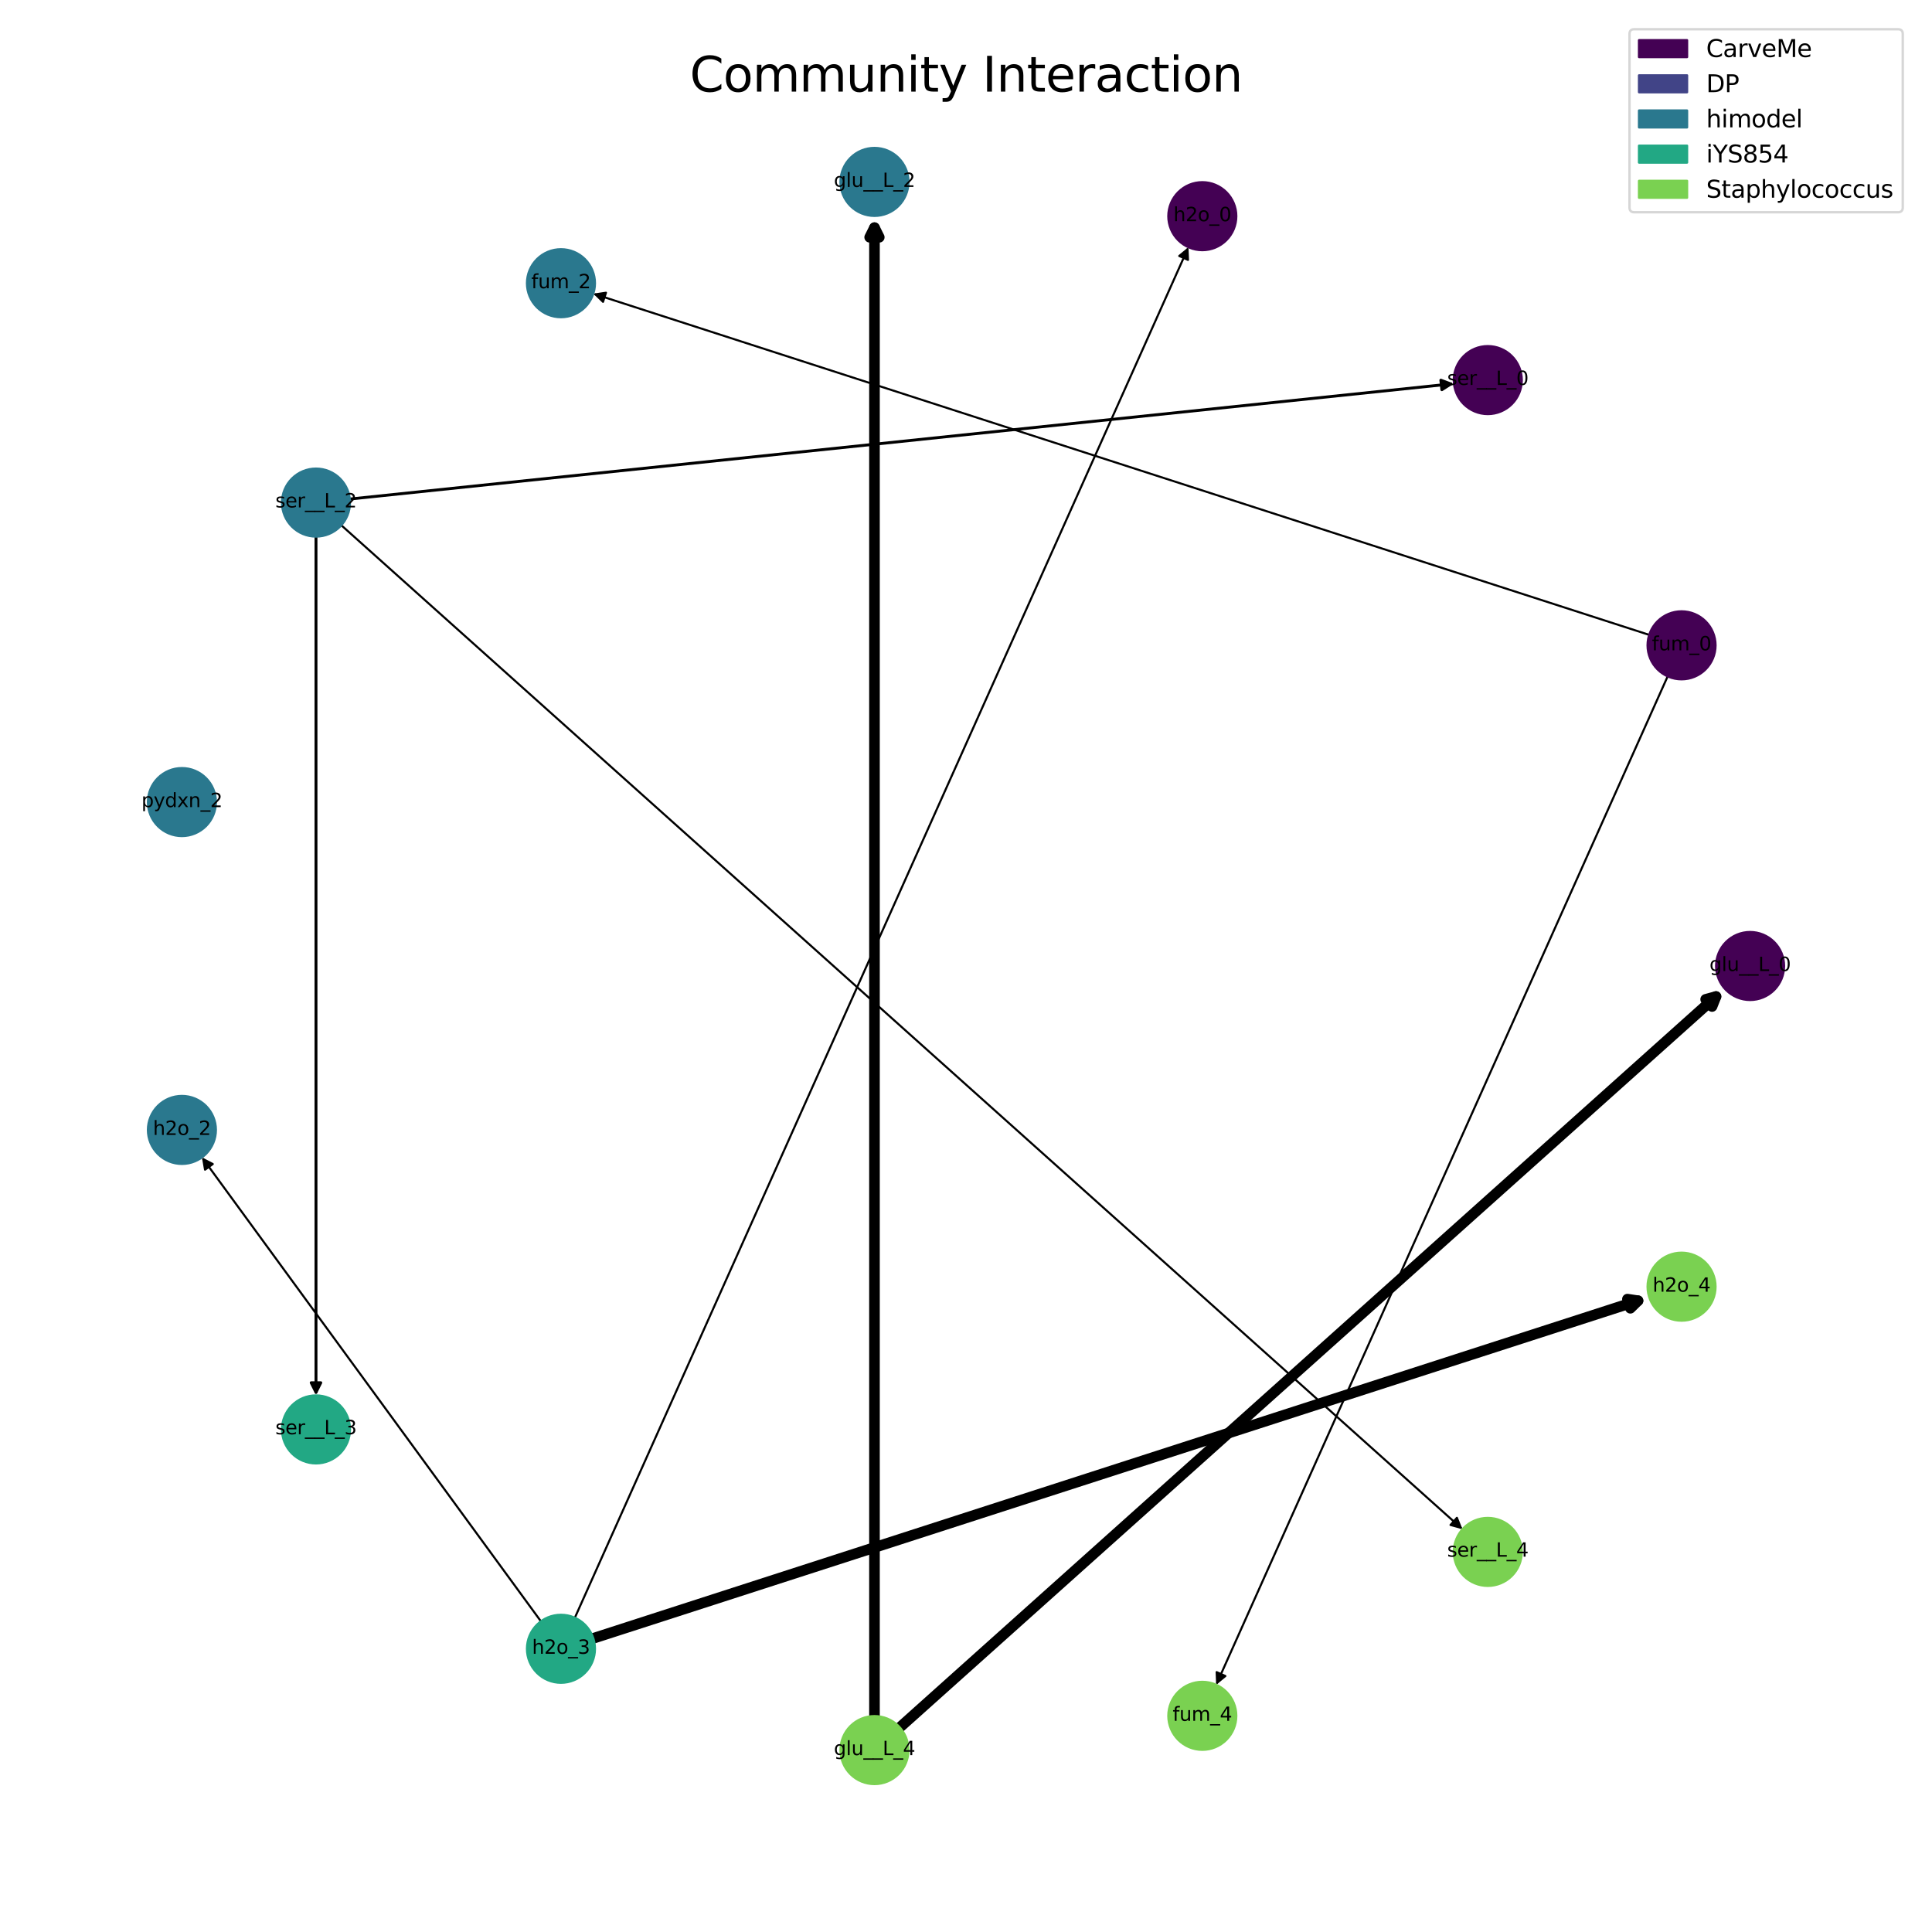 <?xml version="1.0" encoding="utf-8" standalone="no"?>
<!DOCTYPE svg PUBLIC "-//W3C//DTD SVG 1.1//EN"
  "http://www.w3.org/Graphics/SVG/1.1/DTD/svg11.dtd">
<svg height="806.4pt" version="1.1" viewBox="0 0 806.4 806.4" width="806.4pt" xmlns="http://www.w3.org/2000/svg" xmlns:xlink="http://www.w3.org/1999/xlink">
 <defs>
  <style type="text/css">*{stroke-linecap:butt;stroke-linejoin:round;}</style>
 </defs>
 <g id="figure_1">
  <g id="patch_1">
   <path d="M 0 806.4 
L 806.4 806.4 
L 806.4 0 
L 0 0 
z
" style="fill:#ffffff;"/>
  </g>
  <g id="axes_1">
   <g id="patch_2">
    <path clip-path="url(#pf2d2a305cd)" d="M 688.409 265.005 
Q 468.004 193.783 248.511 122.856 
" style="fill:none;stroke:#000000;stroke-linecap:round;stroke-width:0.858;"/>
    <path clip-path="url(#pf2d2a305cd)" d="M 251.703 125.989 
L 248.511 122.856 
L 252.933 122.183 
L 251.703 125.989 
z
" style="stroke:#000000;stroke-linecap:round;stroke-width:0.858;"/>
   </g>
   <g id="patch_3">
    <path clip-path="url(#pf2d2a305cd)" d="M 696.087 282.263 
Q 601.85 492.762 508.005 702.386 
" style="fill:none;stroke:#000000;stroke-linecap:round;stroke-width:0.858;"/>
    <path clip-path="url(#pf2d2a305cd)" d="M 511.465 699.552 
L 508.005 702.386 
L 507.814 697.918 
L 511.465 699.552 
z
" style="stroke:#000000;stroke-linecap:round;stroke-width:0.858;"/>
   </g>
   <g id="patch_4">
    <path clip-path="url(#pf2d2a305cd)" d="M 145.955 208.304 
Q 376.441 184.212 605.586 160.26 
" style="fill:none;stroke:#000000;stroke-linecap:round;stroke-width:1.206;"/>
    <path clip-path="url(#pf2d2a305cd)" d="M 601.399 158.686 
L 605.586 160.26 
L 601.815 162.665 
L 601.399 158.686 
z
" style="stroke:#000000;stroke-linecap:round;stroke-width:1.206;"/>
   </g>
   <g id="patch_5">
    <path clip-path="url(#pf2d2a305cd)" d="M 131.891 223.915 
Q 131.891 403.2 131.891 581.137 
" style="fill:none;stroke:#000000;stroke-linecap:round;stroke-width:1.206;"/>
    <path clip-path="url(#pf2d2a305cd)" d="M 133.891 577.137 
L 131.891 581.137 
L 129.891 577.137 
L 133.891 577.137 
z
" style="stroke:#000000;stroke-linecap:round;stroke-width:1.206;"/>
   </g>
   <g id="patch_6">
    <path clip-path="url(#pf2d2a305cd)" d="M 142.427 219.209 
Q 376.443 428.764 609.743 637.677 
" style="fill:none;stroke:#000000;stroke-linecap:round;stroke-width:0.859;"/>
    <path clip-path="url(#pf2d2a305cd)" d="M 608.097 633.519 
L 609.743 637.677 
L 605.429 636.499 
L 608.097 633.519 
z
" style="stroke:#000000;stroke-linecap:round;stroke-width:0.859;"/>
   </g>
   <g id="patch_7">
    <path clip-path="url(#pf2d2a305cd)" d="M 239.918 675.282 
Q 367.988 389.208 495.665 104.012 
" style="fill:none;stroke:#000000;stroke-linecap:round;stroke-width:0.859;"/>
    <path clip-path="url(#pf2d2a305cd)" d="M 492.205 106.845 
L 495.665 104.012 
L 495.856 108.48 
L 492.205 106.845 
z
" style="stroke:#000000;stroke-linecap:round;stroke-width:0.859;"/>
   </g>
   <g id="patch_8">
    <path clip-path="url(#pf2d2a305cd)" d="M 225.8 676.77 
Q 155.034 579.903 84.834 483.811 
" style="fill:none;stroke:#000000;stroke-linecap:round;stroke-width:0.859;"/>
    <path clip-path="url(#pf2d2a305cd)" d="M 85.579 488.221 
L 84.834 483.811 
L 88.809 485.861 
L 85.579 488.221 
z
" style="stroke:#000000;stroke-linecap:round;stroke-width:0.859;"/>
   </g>
   <g id="patch_9">
    <path clip-path="url(#pf2d2a305cd)" d="M 247.597 683.839 
Q 468.003 612.618 683.694 542.919 
" style="fill:none;stroke:#000000;stroke-linecap:round;stroke-width:4.432;"/>
    <path clip-path="url(#pf2d2a305cd)" d="M 679.273 542.246 
L 683.694 542.919 
L 680.503 546.052 
L 679.273 542.246 
z
" style="stroke:#000000;stroke-linecap:round;stroke-width:4.432;"/>
   </g>
   <g id="patch_10">
    <path clip-path="url(#pf2d2a305cd)" d="M 375.535 721.037 
Q 547.735 566.836 716.245 415.94 
" style="fill:none;stroke:#000000;stroke-linecap:round;stroke-width:4.432;"/>
    <path clip-path="url(#pf2d2a305cd)" d="M 711.931 417.119 
L 716.245 415.94 
L 714.599 420.099 
L 711.931 417.119 
z
" style="stroke:#000000;stroke-linecap:round;stroke-width:4.432;"/>
   </g>
   <g id="patch_11">
    <path clip-path="url(#pf2d2a305cd)" d="M 364.997 716.335 
Q 364.997 403.204 364.997 95.027 
" style="fill:none;stroke:#000000;stroke-linecap:round;stroke-width:4.432;"/>
    <path clip-path="url(#pf2d2a305cd)" d="M 362.997 99.027 
L 364.997 95.027 
L 366.997 99.027 
L 362.997 99.027 
z
" style="stroke:#000000;stroke-linecap:round;stroke-width:4.432;"/>
   </g>
   <g id="PathCollection_1">
    <defs>
     <path d="M 0 14.142 
C 3.751 14.142 7.348 12.652 10 10 
C 12.652 7.348 14.142 3.751 14.142 -0 
C 14.142 -3.751 12.652 -7.348 10 -10 
C 7.348 -12.652 3.751 -14.142 0 -14.142 
C -3.751 -14.142 -7.348 -12.652 -10 -10 
C -12.652 -7.348 -14.142 -3.751 -14.142 0 
C -14.142 3.751 -12.652 7.348 -10 10 
C -7.348 12.652 -3.751 14.142 0 14.142 
z
" id="C0_0_fa5629d541"/>
    </defs>
    <g clip-path="url(#pf2d2a305cd)">
     <use style="fill:#440154;stroke:#440154;" x="730.473" xlink:href="#C0_0_fa5629d541" y="403.2"/>
    </g>
    <g clip-path="url(#pf2d2a305cd)">
     <use style="fill:#440154;stroke:#440154;" x="701.866" xlink:href="#C0_0_fa5629d541" y="269.353"/>
    </g>
    <g clip-path="url(#pf2d2a305cd)">
     <use style="fill:#440154;stroke:#440154;" x="620.992" xlink:href="#C0_0_fa5629d541" y="158.649"/>
    </g>
    <g clip-path="url(#pf2d2a305cd)">
     <use style="fill:#440154;stroke:#440154;" x="501.835" xlink:href="#C0_0_fa5629d541" y="90.231"/>
    </g>
    <g clip-path="url(#pf2d2a305cd)">
     <use style="fill:#2a788e;stroke:#2a788e;" x="364.997" xlink:href="#C0_0_fa5629d541" y="75.927"/>
    </g>
    <g clip-path="url(#pf2d2a305cd)">
     <use style="fill:#2a788e;stroke:#2a788e;" x="234.141" xlink:href="#C0_0_fa5629d541" y="118.212"/>
    </g>
    <g clip-path="url(#pf2d2a305cd)">
     <use style="fill:#2a788e;stroke:#2a788e;" x="131.891" xlink:href="#C0_0_fa5629d541" y="209.774"/>
    </g>
    <g clip-path="url(#pf2d2a305cd)">
     <use style="fill:#2a788e;stroke:#2a788e;" x="75.927" xlink:href="#C0_0_fa5629d541" y="334.781"/>
    </g>
    <g clip-path="url(#pf2d2a305cd)">
     <use style="fill:#2a788e;stroke:#2a788e;" x="75.927" xlink:href="#C0_0_fa5629d541" y="471.619"/>
    </g>
    <g clip-path="url(#pf2d2a305cd)">
     <use style="fill:#22a884;stroke:#22a884;" x="131.891" xlink:href="#C0_0_fa5629d541" y="596.626"/>
    </g>
    <g clip-path="url(#pf2d2a305cd)">
     <use style="fill:#22a884;stroke:#22a884;" x="234.141" xlink:href="#C0_0_fa5629d541" y="688.188"/>
    </g>
    <g clip-path="url(#pf2d2a305cd)">
     <use style="fill:#7ad151;stroke:#7ad151;" x="364.997" xlink:href="#C0_0_fa5629d541" y="730.473"/>
    </g>
    <g clip-path="url(#pf2d2a305cd)">
     <use style="fill:#7ad151;stroke:#7ad151;" x="501.835" xlink:href="#C0_0_fa5629d541" y="716.169"/>
    </g>
    <g clip-path="url(#pf2d2a305cd)">
     <use style="fill:#7ad151;stroke:#7ad151;" x="620.992" xlink:href="#C0_0_fa5629d541" y="647.751"/>
    </g>
    <g clip-path="url(#pf2d2a305cd)">
     <use style="fill:#7ad151;stroke:#7ad151;" x="701.866" xlink:href="#C0_0_fa5629d541" y="537.047"/>
    </g>
   </g>
   <g id="text_1">
    <g clip-path="url(#pf2d2a305cd)">
     <!-- glu__L_0 -->
     <g transform="translate(713.513 405.296)scale(0.08 -0.08)">
      <defs>
       <path d="M 2906 1791 
Q 2906 2416 2648 2759 
Q 2391 3103 1925 3103 
Q 1463 3103 1205 2759 
Q 947 2416 947 1791 
Q 947 1169 1205 825 
Q 1463 481 1925 481 
Q 2391 481 2648 825 
Q 2906 1169 2906 1791 
z
M 3481 434 
Q 3481 -459 3084 -895 
Q 2688 -1331 1869 -1331 
Q 1566 -1331 1297 -1286 
Q 1028 -1241 775 -1147 
L 775 -588 
Q 1028 -725 1275 -790 
Q 1522 -856 1778 -856 
Q 2344 -856 2625 -561 
Q 2906 -266 2906 331 
L 2906 616 
Q 2728 306 2450 153 
Q 2172 0 1784 0 
Q 1141 0 747 490 
Q 353 981 353 1791 
Q 353 2603 747 3093 
Q 1141 3584 1784 3584 
Q 2172 3584 2450 3431 
Q 2728 3278 2906 2969 
L 2906 3500 
L 3481 3500 
L 3481 434 
z
" id="DejaVuSans-67" transform="scale(0.016)"/>
       <path d="M 603 4863 
L 1178 4863 
L 1178 0 
L 603 0 
L 603 4863 
z
" id="DejaVuSans-6c" transform="scale(0.016)"/>
       <path d="M 544 1381 
L 544 3500 
L 1119 3500 
L 1119 1403 
Q 1119 906 1312 657 
Q 1506 409 1894 409 
Q 2359 409 2629 706 
Q 2900 1003 2900 1516 
L 2900 3500 
L 3475 3500 
L 3475 0 
L 2900 0 
L 2900 538 
Q 2691 219 2414 64 
Q 2138 -91 1772 -91 
Q 1169 -91 856 284 
Q 544 659 544 1381 
z
M 1991 3584 
L 1991 3584 
z
" id="DejaVuSans-75" transform="scale(0.016)"/>
       <path d="M 3263 -1063 
L 3263 -1509 
L -63 -1509 
L -63 -1063 
L 3263 -1063 
z
" id="DejaVuSans-5f" transform="scale(0.016)"/>
       <path d="M 628 4666 
L 1259 4666 
L 1259 531 
L 3531 531 
L 3531 0 
L 628 0 
L 628 4666 
z
" id="DejaVuSans-4c" transform="scale(0.016)"/>
       <path d="M 2034 4250 
Q 1547 4250 1301 3770 
Q 1056 3291 1056 2328 
Q 1056 1369 1301 889 
Q 1547 409 2034 409 
Q 2525 409 2770 889 
Q 3016 1369 3016 2328 
Q 3016 3291 2770 3770 
Q 2525 4250 2034 4250 
z
M 2034 4750 
Q 2819 4750 3233 4129 
Q 3647 3509 3647 2328 
Q 3647 1150 3233 529 
Q 2819 -91 2034 -91 
Q 1250 -91 836 529 
Q 422 1150 422 2328 
Q 422 3509 836 4129 
Q 1250 4750 2034 4750 
z
" id="DejaVuSans-30" transform="scale(0.016)"/>
      </defs>
      <use xlink:href="#DejaVuSans-67"/>
      <use x="63.477" xlink:href="#DejaVuSans-6c"/>
      <use x="91.26" xlink:href="#DejaVuSans-75"/>
      <use x="154.639" xlink:href="#DejaVuSans-5f"/>
      <use x="204.639" xlink:href="#DejaVuSans-5f"/>
      <use x="254.639" xlink:href="#DejaVuSans-4c"/>
      <use x="310.352" xlink:href="#DejaVuSans-5f"/>
      <use x="360.352" xlink:href="#DejaVuSans-30"/>
     </g>
    </g>
   </g>
   <g id="text_2">
    <g clip-path="url(#pf2d2a305cd)">
     <!-- fum_0 -->
     <g transform="translate(689.482 271.449)scale(0.08 -0.08)">
      <defs>
       <path d="M 2375 4863 
L 2375 4384 
L 1825 4384 
Q 1516 4384 1395 4259 
Q 1275 4134 1275 3809 
L 1275 3500 
L 2222 3500 
L 2222 3053 
L 1275 3053 
L 1275 0 
L 697 0 
L 697 3053 
L 147 3053 
L 147 3500 
L 697 3500 
L 697 3744 
Q 697 4328 969 4595 
Q 1241 4863 1831 4863 
L 2375 4863 
z
" id="DejaVuSans-66" transform="scale(0.016)"/>
       <path d="M 3328 2828 
Q 3544 3216 3844 3400 
Q 4144 3584 4550 3584 
Q 5097 3584 5394 3201 
Q 5691 2819 5691 2113 
L 5691 0 
L 5113 0 
L 5113 2094 
Q 5113 2597 4934 2840 
Q 4756 3084 4391 3084 
Q 3944 3084 3684 2787 
Q 3425 2491 3425 1978 
L 3425 0 
L 2847 0 
L 2847 2094 
Q 2847 2600 2669 2842 
Q 2491 3084 2119 3084 
Q 1678 3084 1418 2786 
Q 1159 2488 1159 1978 
L 1159 0 
L 581 0 
L 581 3500 
L 1159 3500 
L 1159 2956 
Q 1356 3278 1631 3431 
Q 1906 3584 2284 3584 
Q 2666 3584 2933 3390 
Q 3200 3197 3328 2828 
z
" id="DejaVuSans-6d" transform="scale(0.016)"/>
      </defs>
      <use xlink:href="#DejaVuSans-66"/>
      <use x="35.205" xlink:href="#DejaVuSans-75"/>
      <use x="98.584" xlink:href="#DejaVuSans-6d"/>
      <use x="195.996" xlink:href="#DejaVuSans-5f"/>
      <use x="245.996" xlink:href="#DejaVuSans-30"/>
     </g>
    </g>
   </g>
   <g id="text_3">
    <g clip-path="url(#pf2d2a305cd)">
     <!-- ser__L_0 -->
     <g transform="translate(604.029 160.675)scale(0.08 -0.08)">
      <defs>
       <path d="M 2834 3397 
L 2834 2853 
Q 2591 2978 2328 3040 
Q 2066 3103 1784 3103 
Q 1356 3103 1142 2972 
Q 928 2841 928 2578 
Q 928 2378 1081 2264 
Q 1234 2150 1697 2047 
L 1894 2003 
Q 2506 1872 2764 1633 
Q 3022 1394 3022 966 
Q 3022 478 2636 193 
Q 2250 -91 1575 -91 
Q 1294 -91 989 -36 
Q 684 19 347 128 
L 347 722 
Q 666 556 975 473 
Q 1284 391 1588 391 
Q 1994 391 2212 530 
Q 2431 669 2431 922 
Q 2431 1156 2273 1281 
Q 2116 1406 1581 1522 
L 1381 1569 
Q 847 1681 609 1914 
Q 372 2147 372 2553 
Q 372 3047 722 3315 
Q 1072 3584 1716 3584 
Q 2034 3584 2315 3537 
Q 2597 3491 2834 3397 
z
" id="DejaVuSans-73" transform="scale(0.016)"/>
       <path d="M 3597 1894 
L 3597 1613 
L 953 1613 
Q 991 1019 1311 708 
Q 1631 397 2203 397 
Q 2534 397 2845 478 
Q 3156 559 3463 722 
L 3463 178 
Q 3153 47 2828 -22 
Q 2503 -91 2169 -91 
Q 1331 -91 842 396 
Q 353 884 353 1716 
Q 353 2575 817 3079 
Q 1281 3584 2069 3584 
Q 2775 3584 3186 3129 
Q 3597 2675 3597 1894 
z
M 3022 2063 
Q 3016 2534 2758 2815 
Q 2500 3097 2075 3097 
Q 1594 3097 1305 2825 
Q 1016 2553 972 2059 
L 3022 2063 
z
" id="DejaVuSans-65" transform="scale(0.016)"/>
       <path d="M 2631 2963 
Q 2534 3019 2420 3045 
Q 2306 3072 2169 3072 
Q 1681 3072 1420 2755 
Q 1159 2438 1159 1844 
L 1159 0 
L 581 0 
L 581 3500 
L 1159 3500 
L 1159 2956 
Q 1341 3275 1631 3429 
Q 1922 3584 2338 3584 
Q 2397 3584 2469 3576 
Q 2541 3569 2628 3553 
L 2631 2963 
z
" id="DejaVuSans-72" transform="scale(0.016)"/>
      </defs>
      <use xlink:href="#DejaVuSans-73"/>
      <use x="52.1" xlink:href="#DejaVuSans-65"/>
      <use x="113.623" xlink:href="#DejaVuSans-72"/>
      <use x="154.736" xlink:href="#DejaVuSans-5f"/>
      <use x="204.736" xlink:href="#DejaVuSans-5f"/>
      <use x="254.736" xlink:href="#DejaVuSans-4c"/>
      <use x="310.449" xlink:href="#DejaVuSans-5f"/>
      <use x="360.449" xlink:href="#DejaVuSans-30"/>
     </g>
    </g>
   </g>
   <g id="text_4">
    <g clip-path="url(#pf2d2a305cd)">
     <!-- h2o_0 -->
     <g transform="translate(489.762 92.327)scale(0.08 -0.08)">
      <defs>
       <path d="M 3513 2113 
L 3513 0 
L 2938 0 
L 2938 2094 
Q 2938 2591 2744 2837 
Q 2550 3084 2163 3084 
Q 1697 3084 1428 2787 
Q 1159 2491 1159 1978 
L 1159 0 
L 581 0 
L 581 4863 
L 1159 4863 
L 1159 2956 
Q 1366 3272 1645 3428 
Q 1925 3584 2291 3584 
Q 2894 3584 3203 3211 
Q 3513 2838 3513 2113 
z
" id="DejaVuSans-68" transform="scale(0.016)"/>
       <path d="M 1228 531 
L 3431 531 
L 3431 0 
L 469 0 
L 469 531 
Q 828 903 1448 1529 
Q 2069 2156 2228 2338 
Q 2531 2678 2651 2914 
Q 2772 3150 2772 3378 
Q 2772 3750 2511 3984 
Q 2250 4219 1831 4219 
Q 1534 4219 1204 4116 
Q 875 4013 500 3803 
L 500 4441 
Q 881 4594 1212 4672 
Q 1544 4750 1819 4750 
Q 2544 4750 2975 4387 
Q 3406 4025 3406 3419 
Q 3406 3131 3298 2873 
Q 3191 2616 2906 2266 
Q 2828 2175 2409 1742 
Q 1991 1309 1228 531 
z
" id="DejaVuSans-32" transform="scale(0.016)"/>
       <path d="M 1959 3097 
Q 1497 3097 1228 2736 
Q 959 2375 959 1747 
Q 959 1119 1226 758 
Q 1494 397 1959 397 
Q 2419 397 2687 759 
Q 2956 1122 2956 1747 
Q 2956 2369 2687 2733 
Q 2419 3097 1959 3097 
z
M 1959 3584 
Q 2709 3584 3137 3096 
Q 3566 2609 3566 1747 
Q 3566 888 3137 398 
Q 2709 -91 1959 -91 
Q 1206 -91 779 398 
Q 353 888 353 1747 
Q 353 2609 779 3096 
Q 1206 3584 1959 3584 
z
" id="DejaVuSans-6f" transform="scale(0.016)"/>
      </defs>
      <use xlink:href="#DejaVuSans-68"/>
      <use x="63.379" xlink:href="#DejaVuSans-32"/>
      <use x="127.002" xlink:href="#DejaVuSans-6f"/>
      <use x="188.184" xlink:href="#DejaVuSans-5f"/>
      <use x="238.184" xlink:href="#DejaVuSans-30"/>
     </g>
    </g>
   </g>
   <g id="text_5">
    <g clip-path="url(#pf2d2a305cd)">
     <!-- glu__L_2 -->
     <g transform="translate(348.038 78.024)scale(0.08 -0.08)">
      <use xlink:href="#DejaVuSans-67"/>
      <use x="63.477" xlink:href="#DejaVuSans-6c"/>
      <use x="91.26" xlink:href="#DejaVuSans-75"/>
      <use x="154.639" xlink:href="#DejaVuSans-5f"/>
      <use x="204.639" xlink:href="#DejaVuSans-5f"/>
      <use x="254.639" xlink:href="#DejaVuSans-4c"/>
      <use x="310.352" xlink:href="#DejaVuSans-5f"/>
      <use x="360.352" xlink:href="#DejaVuSans-32"/>
     </g>
    </g>
   </g>
   <g id="text_6">
    <g clip-path="url(#pf2d2a305cd)">
     <!-- fum_2 -->
     <g transform="translate(221.756 120.309)scale(0.08 -0.08)">
      <use xlink:href="#DejaVuSans-66"/>
      <use x="35.205" xlink:href="#DejaVuSans-75"/>
      <use x="98.584" xlink:href="#DejaVuSans-6d"/>
      <use x="195.996" xlink:href="#DejaVuSans-5f"/>
      <use x="245.996" xlink:href="#DejaVuSans-32"/>
     </g>
    </g>
   </g>
   <g id="text_7">
    <g clip-path="url(#pf2d2a305cd)">
     <!-- ser__L_2 -->
     <g transform="translate(114.927 211.8)scale(0.08 -0.08)">
      <use xlink:href="#DejaVuSans-73"/>
      <use x="52.1" xlink:href="#DejaVuSans-65"/>
      <use x="113.623" xlink:href="#DejaVuSans-72"/>
      <use x="154.736" xlink:href="#DejaVuSans-5f"/>
      <use x="204.736" xlink:href="#DejaVuSans-5f"/>
      <use x="254.736" xlink:href="#DejaVuSans-4c"/>
      <use x="310.449" xlink:href="#DejaVuSans-5f"/>
      <use x="360.449" xlink:href="#DejaVuSans-32"/>
     </g>
    </g>
   </g>
   <g id="text_8">
    <g clip-path="url(#pf2d2a305cd)">
     <!-- pydxn_2 -->
     <g transform="translate(59.034 336.878)scale(0.08 -0.08)">
      <defs>
       <path d="M 1159 525 
L 1159 -1331 
L 581 -1331 
L 581 3500 
L 1159 3500 
L 1159 2969 
Q 1341 3281 1617 3432 
Q 1894 3584 2278 3584 
Q 2916 3584 3314 3078 
Q 3713 2572 3713 1747 
Q 3713 922 3314 415 
Q 2916 -91 2278 -91 
Q 1894 -91 1617 61 
Q 1341 213 1159 525 
z
M 3116 1747 
Q 3116 2381 2855 2742 
Q 2594 3103 2138 3103 
Q 1681 3103 1420 2742 
Q 1159 2381 1159 1747 
Q 1159 1113 1420 752 
Q 1681 391 2138 391 
Q 2594 391 2855 752 
Q 3116 1113 3116 1747 
z
" id="DejaVuSans-70" transform="scale(0.016)"/>
       <path d="M 2059 -325 
Q 1816 -950 1584 -1140 
Q 1353 -1331 966 -1331 
L 506 -1331 
L 506 -850 
L 844 -850 
Q 1081 -850 1212 -737 
Q 1344 -625 1503 -206 
L 1606 56 
L 191 3500 
L 800 3500 
L 1894 763 
L 2988 3500 
L 3597 3500 
L 2059 -325 
z
" id="DejaVuSans-79" transform="scale(0.016)"/>
       <path d="M 2906 2969 
L 2906 4863 
L 3481 4863 
L 3481 0 
L 2906 0 
L 2906 525 
Q 2725 213 2448 61 
Q 2172 -91 1784 -91 
Q 1150 -91 751 415 
Q 353 922 353 1747 
Q 353 2572 751 3078 
Q 1150 3584 1784 3584 
Q 2172 3584 2448 3432 
Q 2725 3281 2906 2969 
z
M 947 1747 
Q 947 1113 1208 752 
Q 1469 391 1925 391 
Q 2381 391 2643 752 
Q 2906 1113 2906 1747 
Q 2906 2381 2643 2742 
Q 2381 3103 1925 3103 
Q 1469 3103 1208 2742 
Q 947 2381 947 1747 
z
" id="DejaVuSans-64" transform="scale(0.016)"/>
       <path d="M 3513 3500 
L 2247 1797 
L 3578 0 
L 2900 0 
L 1881 1375 
L 863 0 
L 184 0 
L 1544 1831 
L 300 3500 
L 978 3500 
L 1906 2253 
L 2834 3500 
L 3513 3500 
z
" id="DejaVuSans-78" transform="scale(0.016)"/>
       <path d="M 3513 2113 
L 3513 0 
L 2938 0 
L 2938 2094 
Q 2938 2591 2744 2837 
Q 2550 3084 2163 3084 
Q 1697 3084 1428 2787 
Q 1159 2491 1159 1978 
L 1159 0 
L 581 0 
L 581 3500 
L 1159 3500 
L 1159 2956 
Q 1366 3272 1645 3428 
Q 1925 3584 2291 3584 
Q 2894 3584 3203 3211 
Q 3513 2838 3513 2113 
z
" id="DejaVuSans-6e" transform="scale(0.016)"/>
      </defs>
      <use xlink:href="#DejaVuSans-70"/>
      <use x="63.477" xlink:href="#DejaVuSans-79"/>
      <use x="122.656" xlink:href="#DejaVuSans-64"/>
      <use x="186.133" xlink:href="#DejaVuSans-78"/>
      <use x="245.312" xlink:href="#DejaVuSans-6e"/>
      <use x="308.691" xlink:href="#DejaVuSans-5f"/>
      <use x="358.691" xlink:href="#DejaVuSans-32"/>
     </g>
    </g>
   </g>
   <g id="text_9">
    <g clip-path="url(#pf2d2a305cd)">
     <!-- h2o_2 -->
     <g transform="translate(63.855 473.715)scale(0.08 -0.08)">
      <use xlink:href="#DejaVuSans-68"/>
      <use x="63.379" xlink:href="#DejaVuSans-32"/>
      <use x="127.002" xlink:href="#DejaVuSans-6f"/>
      <use x="188.184" xlink:href="#DejaVuSans-5f"/>
      <use x="238.184" xlink:href="#DejaVuSans-32"/>
     </g>
    </g>
   </g>
   <g id="text_10">
    <g clip-path="url(#pf2d2a305cd)">
     <!-- ser__L_3 -->
     <g transform="translate(114.927 598.651)scale(0.08 -0.08)">
      <defs>
       <path d="M 2597 2516 
Q 3050 2419 3304 2112 
Q 3559 1806 3559 1356 
Q 3559 666 3084 287 
Q 2609 -91 1734 -91 
Q 1441 -91 1130 -33 
Q 819 25 488 141 
L 488 750 
Q 750 597 1062 519 
Q 1375 441 1716 441 
Q 2309 441 2620 675 
Q 2931 909 2931 1356 
Q 2931 1769 2642 2001 
Q 2353 2234 1838 2234 
L 1294 2234 
L 1294 2753 
L 1863 2753 
Q 2328 2753 2575 2939 
Q 2822 3125 2822 3475 
Q 2822 3834 2567 4026 
Q 2313 4219 1838 4219 
Q 1578 4219 1281 4162 
Q 984 4106 628 3988 
L 628 4550 
Q 988 4650 1302 4700 
Q 1616 4750 1894 4750 
Q 2613 4750 3031 4423 
Q 3450 4097 3450 3541 
Q 3450 3153 3228 2886 
Q 3006 2619 2597 2516 
z
" id="DejaVuSans-33" transform="scale(0.016)"/>
      </defs>
      <use xlink:href="#DejaVuSans-73"/>
      <use x="52.1" xlink:href="#DejaVuSans-65"/>
      <use x="113.623" xlink:href="#DejaVuSans-72"/>
      <use x="154.736" xlink:href="#DejaVuSans-5f"/>
      <use x="204.736" xlink:href="#DejaVuSans-5f"/>
      <use x="254.736" xlink:href="#DejaVuSans-4c"/>
      <use x="310.449" xlink:href="#DejaVuSans-5f"/>
      <use x="360.449" xlink:href="#DejaVuSans-33"/>
     </g>
    </g>
   </g>
   <g id="text_11">
    <g clip-path="url(#pf2d2a305cd)">
     <!-- h2o_3 -->
     <g transform="translate(222.068 690.284)scale(0.08 -0.08)">
      <use xlink:href="#DejaVuSans-68"/>
      <use x="63.379" xlink:href="#DejaVuSans-32"/>
      <use x="127.002" xlink:href="#DejaVuSans-6f"/>
      <use x="188.184" xlink:href="#DejaVuSans-5f"/>
      <use x="238.184" xlink:href="#DejaVuSans-33"/>
     </g>
    </g>
   </g>
   <g id="text_12">
    <g clip-path="url(#pf2d2a305cd)">
     <!-- glu__L_4 -->
     <g transform="translate(348.038 732.569)scale(0.08 -0.08)">
      <defs>
       <path d="M 2419 4116 
L 825 1625 
L 2419 1625 
L 2419 4116 
z
M 2253 4666 
L 3047 4666 
L 3047 1625 
L 3713 1625 
L 3713 1100 
L 3047 1100 
L 3047 0 
L 2419 0 
L 2419 1100 
L 313 1100 
L 313 1709 
L 2253 4666 
z
" id="DejaVuSans-34" transform="scale(0.016)"/>
      </defs>
      <use xlink:href="#DejaVuSans-67"/>
      <use x="63.477" xlink:href="#DejaVuSans-6c"/>
      <use x="91.26" xlink:href="#DejaVuSans-75"/>
      <use x="154.639" xlink:href="#DejaVuSans-5f"/>
      <use x="204.639" xlink:href="#DejaVuSans-5f"/>
      <use x="254.639" xlink:href="#DejaVuSans-4c"/>
      <use x="310.352" xlink:href="#DejaVuSans-5f"/>
      <use x="360.352" xlink:href="#DejaVuSans-34"/>
     </g>
    </g>
   </g>
   <g id="text_13">
    <g clip-path="url(#pf2d2a305cd)">
     <!-- fum_4 -->
     <g transform="translate(489.45 718.266)scale(0.08 -0.08)">
      <use xlink:href="#DejaVuSans-66"/>
      <use x="35.205" xlink:href="#DejaVuSans-75"/>
      <use x="98.584" xlink:href="#DejaVuSans-6d"/>
      <use x="195.996" xlink:href="#DejaVuSans-5f"/>
      <use x="245.996" xlink:href="#DejaVuSans-34"/>
     </g>
    </g>
   </g>
   <g id="text_14">
    <g clip-path="url(#pf2d2a305cd)">
     <!-- ser__L_4 -->
     <g transform="translate(604.029 649.736)scale(0.08 -0.08)">
      <use xlink:href="#DejaVuSans-73"/>
      <use x="52.1" xlink:href="#DejaVuSans-65"/>
      <use x="113.623" xlink:href="#DejaVuSans-72"/>
      <use x="154.736" xlink:href="#DejaVuSans-5f"/>
      <use x="204.736" xlink:href="#DejaVuSans-5f"/>
      <use x="254.736" xlink:href="#DejaVuSans-4c"/>
      <use x="310.449" xlink:href="#DejaVuSans-5f"/>
      <use x="360.449" xlink:href="#DejaVuSans-34"/>
     </g>
    </g>
   </g>
   <g id="text_15">
    <g clip-path="url(#pf2d2a305cd)">
     <!-- h2o_4 -->
     <g transform="translate(689.793 539.143)scale(0.08 -0.08)">
      <use xlink:href="#DejaVuSans-68"/>
      <use x="63.379" xlink:href="#DejaVuSans-32"/>
      <use x="127.002" xlink:href="#DejaVuSans-6f"/>
      <use x="188.184" xlink:href="#DejaVuSans-5f"/>
      <use x="238.184" xlink:href="#DejaVuSans-34"/>
     </g>
    </g>
   </g>
   <g id="legend_1">
    <g id="patch_12">
     <path d="M 682.141 88.591 
L 792.2 88.591 
Q 794.2 88.591 794.2 86.591 
L 794.2 14.2 
Q 794.2 12.2 792.2 12.2 
L 682.141 12.2 
Q 680.141 12.2 680.141 14.2 
L 680.141 86.591 
Q 680.141 88.591 682.141 88.591 
z
" style="fill:#ffffff;opacity:0.8;stroke:#cccccc;stroke-linejoin:miter;"/>
    </g>
    <g id="patch_13">
     <path d="M 684.141 23.798 
L 704.141 23.798 
L 704.141 16.798 
L 684.141 16.798 
z
" style="fill:#440154;stroke:#440154;stroke-linejoin:miter;"/>
    </g>
    <g id="text_16">
     <!-- CarveMe -->
     <g transform="translate(712.141 23.798)scale(0.1 -0.1)">
      <defs>
       <path d="M 4122 4306 
L 4122 3641 
Q 3803 3938 3442 4084 
Q 3081 4231 2675 4231 
Q 1875 4231 1450 3742 
Q 1025 3253 1025 2328 
Q 1025 1406 1450 917 
Q 1875 428 2675 428 
Q 3081 428 3442 575 
Q 3803 722 4122 1019 
L 4122 359 
Q 3791 134 3420 21 
Q 3050 -91 2638 -91 
Q 1578 -91 968 557 
Q 359 1206 359 2328 
Q 359 3453 968 4101 
Q 1578 4750 2638 4750 
Q 3056 4750 3426 4639 
Q 3797 4528 4122 4306 
z
" id="DejaVuSans-43" transform="scale(0.016)"/>
       <path d="M 2194 1759 
Q 1497 1759 1228 1600 
Q 959 1441 959 1056 
Q 959 750 1161 570 
Q 1363 391 1709 391 
Q 2188 391 2477 730 
Q 2766 1069 2766 1631 
L 2766 1759 
L 2194 1759 
z
M 3341 1997 
L 3341 0 
L 2766 0 
L 2766 531 
Q 2569 213 2275 61 
Q 1981 -91 1556 -91 
Q 1019 -91 701 211 
Q 384 513 384 1019 
Q 384 1609 779 1909 
Q 1175 2209 1959 2209 
L 2766 2209 
L 2766 2266 
Q 2766 2663 2505 2880 
Q 2244 3097 1772 3097 
Q 1472 3097 1187 3025 
Q 903 2953 641 2809 
L 641 3341 
Q 956 3463 1253 3523 
Q 1550 3584 1831 3584 
Q 2591 3584 2966 3190 
Q 3341 2797 3341 1997 
z
" id="DejaVuSans-61" transform="scale(0.016)"/>
       <path d="M 191 3500 
L 800 3500 
L 1894 563 
L 2988 3500 
L 3597 3500 
L 2284 0 
L 1503 0 
L 191 3500 
z
" id="DejaVuSans-76" transform="scale(0.016)"/>
       <path d="M 628 4666 
L 1569 4666 
L 2759 1491 
L 3956 4666 
L 4897 4666 
L 4897 0 
L 4281 0 
L 4281 4097 
L 3078 897 
L 2444 897 
L 1241 4097 
L 1241 0 
L 628 0 
L 628 4666 
z
" id="DejaVuSans-4d" transform="scale(0.016)"/>
      </defs>
      <use xlink:href="#DejaVuSans-43"/>
      <use x="69.824" xlink:href="#DejaVuSans-61"/>
      <use x="131.104" xlink:href="#DejaVuSans-72"/>
      <use x="172.217" xlink:href="#DejaVuSans-76"/>
      <use x="231.396" xlink:href="#DejaVuSans-65"/>
      <use x="292.92" xlink:href="#DejaVuSans-4d"/>
      <use x="379.199" xlink:href="#DejaVuSans-65"/>
     </g>
    </g>
    <g id="patch_14">
     <path d="M 684.141 38.477 
L 704.141 38.477 
L 704.141 31.477 
L 684.141 31.477 
z
" style="fill:#414487;stroke:#414487;stroke-linejoin:miter;"/>
    </g>
    <g id="text_17">
     <!-- DP -->
     <g transform="translate(712.141 38.477)scale(0.1 -0.1)">
      <defs>
       <path d="M 1259 4147 
L 1259 519 
L 2022 519 
Q 2988 519 3436 956 
Q 3884 1394 3884 2338 
Q 3884 3275 3436 3711 
Q 2988 4147 2022 4147 
L 1259 4147 
z
M 628 4666 
L 1925 4666 
Q 3281 4666 3915 4102 
Q 4550 3538 4550 2338 
Q 4550 1131 3912 565 
Q 3275 0 1925 0 
L 628 0 
L 628 4666 
z
" id="DejaVuSans-44" transform="scale(0.016)"/>
       <path d="M 1259 4147 
L 1259 2394 
L 2053 2394 
Q 2494 2394 2734 2622 
Q 2975 2850 2975 3272 
Q 2975 3691 2734 3919 
Q 2494 4147 2053 4147 
L 1259 4147 
z
M 628 4666 
L 2053 4666 
Q 2838 4666 3239 4311 
Q 3641 3956 3641 3272 
Q 3641 2581 3239 2228 
Q 2838 1875 2053 1875 
L 1259 1875 
L 1259 0 
L 628 0 
L 628 4666 
z
" id="DejaVuSans-50" transform="scale(0.016)"/>
      </defs>
      <use xlink:href="#DejaVuSans-44"/>
      <use x="77.002" xlink:href="#DejaVuSans-50"/>
     </g>
    </g>
    <g id="patch_15">
     <path d="M 684.141 53.155 
L 704.141 53.155 
L 704.141 46.155 
L 684.141 46.155 
z
" style="fill:#2a788e;stroke:#2a788e;stroke-linejoin:miter;"/>
    </g>
    <g id="text_18">
     <!-- himodel -->
     <g transform="translate(712.141 53.155)scale(0.1 -0.1)">
      <defs>
       <path d="M 603 3500 
L 1178 3500 
L 1178 0 
L 603 0 
L 603 3500 
z
M 603 4863 
L 1178 4863 
L 1178 4134 
L 603 4134 
L 603 4863 
z
" id="DejaVuSans-69" transform="scale(0.016)"/>
      </defs>
      <use xlink:href="#DejaVuSans-68"/>
      <use x="63.379" xlink:href="#DejaVuSans-69"/>
      <use x="91.162" xlink:href="#DejaVuSans-6d"/>
      <use x="188.574" xlink:href="#DejaVuSans-6f"/>
      <use x="249.756" xlink:href="#DejaVuSans-64"/>
      <use x="313.232" xlink:href="#DejaVuSans-65"/>
      <use x="374.756" xlink:href="#DejaVuSans-6c"/>
     </g>
    </g>
    <g id="patch_16">
     <path d="M 684.141 67.833 
L 704.141 67.833 
L 704.141 60.833 
L 684.141 60.833 
z
" style="fill:#22a884;stroke:#22a884;stroke-linejoin:miter;"/>
    </g>
    <g id="text_19">
     <!-- iYS854 -->
     <g transform="translate(712.141 67.833)scale(0.1 -0.1)">
      <defs>
       <path d="M -13 4666 
L 666 4666 
L 1959 2747 
L 3244 4666 
L 3922 4666 
L 2272 2222 
L 2272 0 
L 1638 0 
L 1638 2222 
L -13 4666 
z
" id="DejaVuSans-59" transform="scale(0.016)"/>
       <path d="M 3425 4513 
L 3425 3897 
Q 3066 4069 2747 4153 
Q 2428 4238 2131 4238 
Q 1616 4238 1336 4038 
Q 1056 3838 1056 3469 
Q 1056 3159 1242 3001 
Q 1428 2844 1947 2747 
L 2328 2669 
Q 3034 2534 3370 2195 
Q 3706 1856 3706 1288 
Q 3706 609 3251 259 
Q 2797 -91 1919 -91 
Q 1588 -91 1214 -16 
Q 841 59 441 206 
L 441 856 
Q 825 641 1194 531 
Q 1563 422 1919 422 
Q 2459 422 2753 634 
Q 3047 847 3047 1241 
Q 3047 1584 2836 1778 
Q 2625 1972 2144 2069 
L 1759 2144 
Q 1053 2284 737 2584 
Q 422 2884 422 3419 
Q 422 4038 858 4394 
Q 1294 4750 2059 4750 
Q 2388 4750 2728 4690 
Q 3069 4631 3425 4513 
z
" id="DejaVuSans-53" transform="scale(0.016)"/>
       <path d="M 2034 2216 
Q 1584 2216 1326 1975 
Q 1069 1734 1069 1313 
Q 1069 891 1326 650 
Q 1584 409 2034 409 
Q 2484 409 2743 651 
Q 3003 894 3003 1313 
Q 3003 1734 2745 1975 
Q 2488 2216 2034 2216 
z
M 1403 2484 
Q 997 2584 770 2862 
Q 544 3141 544 3541 
Q 544 4100 942 4425 
Q 1341 4750 2034 4750 
Q 2731 4750 3128 4425 
Q 3525 4100 3525 3541 
Q 3525 3141 3298 2862 
Q 3072 2584 2669 2484 
Q 3125 2378 3379 2068 
Q 3634 1759 3634 1313 
Q 3634 634 3220 271 
Q 2806 -91 2034 -91 
Q 1263 -91 848 271 
Q 434 634 434 1313 
Q 434 1759 690 2068 
Q 947 2378 1403 2484 
z
M 1172 3481 
Q 1172 3119 1398 2916 
Q 1625 2713 2034 2713 
Q 2441 2713 2670 2916 
Q 2900 3119 2900 3481 
Q 2900 3844 2670 4047 
Q 2441 4250 2034 4250 
Q 1625 4250 1398 4047 
Q 1172 3844 1172 3481 
z
" id="DejaVuSans-38" transform="scale(0.016)"/>
       <path d="M 691 4666 
L 3169 4666 
L 3169 4134 
L 1269 4134 
L 1269 2991 
Q 1406 3038 1543 3061 
Q 1681 3084 1819 3084 
Q 2600 3084 3056 2656 
Q 3513 2228 3513 1497 
Q 3513 744 3044 326 
Q 2575 -91 1722 -91 
Q 1428 -91 1123 -41 
Q 819 9 494 109 
L 494 744 
Q 775 591 1075 516 
Q 1375 441 1709 441 
Q 2250 441 2565 725 
Q 2881 1009 2881 1497 
Q 2881 1984 2565 2268 
Q 2250 2553 1709 2553 
Q 1456 2553 1204 2497 
Q 953 2441 691 2322 
L 691 4666 
z
" id="DejaVuSans-35" transform="scale(0.016)"/>
      </defs>
      <use xlink:href="#DejaVuSans-69"/>
      <use x="27.783" xlink:href="#DejaVuSans-59"/>
      <use x="88.867" xlink:href="#DejaVuSans-53"/>
      <use x="152.344" xlink:href="#DejaVuSans-38"/>
      <use x="215.967" xlink:href="#DejaVuSans-35"/>
      <use x="279.59" xlink:href="#DejaVuSans-34"/>
     </g>
    </g>
    <g id="patch_17">
     <path d="M 684.141 82.511 
L 704.141 82.511 
L 704.141 75.511 
L 684.141 75.511 
z
" style="fill:#7ad151;stroke:#7ad151;stroke-linejoin:miter;"/>
    </g>
    <g id="text_20">
     <!-- Staphylococcus -->
     <g transform="translate(712.141 82.511)scale(0.1 -0.1)">
      <defs>
       <path d="M 1172 4494 
L 1172 3500 
L 2356 3500 
L 2356 3053 
L 1172 3053 
L 1172 1153 
Q 1172 725 1289 603 
Q 1406 481 1766 481 
L 2356 481 
L 2356 0 
L 1766 0 
Q 1100 0 847 248 
Q 594 497 594 1153 
L 594 3053 
L 172 3053 
L 172 3500 
L 594 3500 
L 594 4494 
L 1172 4494 
z
" id="DejaVuSans-74" transform="scale(0.016)"/>
       <path d="M 3122 3366 
L 3122 2828 
Q 2878 2963 2633 3030 
Q 2388 3097 2138 3097 
Q 1578 3097 1268 2742 
Q 959 2388 959 1747 
Q 959 1106 1268 751 
Q 1578 397 2138 397 
Q 2388 397 2633 464 
Q 2878 531 3122 666 
L 3122 134 
Q 2881 22 2623 -34 
Q 2366 -91 2075 -91 
Q 1284 -91 818 406 
Q 353 903 353 1747 
Q 353 2603 823 3093 
Q 1294 3584 2113 3584 
Q 2378 3584 2631 3529 
Q 2884 3475 3122 3366 
z
" id="DejaVuSans-63" transform="scale(0.016)"/>
      </defs>
      <use xlink:href="#DejaVuSans-53"/>
      <use x="63.477" xlink:href="#DejaVuSans-74"/>
      <use x="102.686" xlink:href="#DejaVuSans-61"/>
      <use x="163.965" xlink:href="#DejaVuSans-70"/>
      <use x="227.441" xlink:href="#DejaVuSans-68"/>
      <use x="290.82" xlink:href="#DejaVuSans-79"/>
      <use x="350" xlink:href="#DejaVuSans-6c"/>
      <use x="377.783" xlink:href="#DejaVuSans-6f"/>
      <use x="438.965" xlink:href="#DejaVuSans-63"/>
      <use x="493.945" xlink:href="#DejaVuSans-6f"/>
      <use x="555.127" xlink:href="#DejaVuSans-63"/>
      <use x="610.107" xlink:href="#DejaVuSans-63"/>
      <use x="665.088" xlink:href="#DejaVuSans-75"/>
      <use x="728.467" xlink:href="#DejaVuSans-73"/>
     </g>
    </g>
   </g>
  </g>
  <g id="text_21">
   <!-- Community Interaction -->
   <g transform="translate(287.894 38.237)scale(0.2 -0.2)">
    <defs>
     <path id="DejaVuSans-20" transform="scale(0.016)"/>
     <path d="M 628 4666 
L 1259 4666 
L 1259 0 
L 628 0 
L 628 4666 
z
" id="DejaVuSans-49" transform="scale(0.016)"/>
    </defs>
    <use xlink:href="#DejaVuSans-43"/>
    <use x="69.824" xlink:href="#DejaVuSans-6f"/>
    <use x="131.006" xlink:href="#DejaVuSans-6d"/>
    <use x="228.418" xlink:href="#DejaVuSans-6d"/>
    <use x="325.83" xlink:href="#DejaVuSans-75"/>
    <use x="389.209" xlink:href="#DejaVuSans-6e"/>
    <use x="452.588" xlink:href="#DejaVuSans-69"/>
    <use x="480.371" xlink:href="#DejaVuSans-74"/>
    <use x="519.58" xlink:href="#DejaVuSans-79"/>
    <use x="578.76" xlink:href="#DejaVuSans-20"/>
    <use x="610.547" xlink:href="#DejaVuSans-49"/>
    <use x="640.039" xlink:href="#DejaVuSans-6e"/>
    <use x="703.418" xlink:href="#DejaVuSans-74"/>
    <use x="742.627" xlink:href="#DejaVuSans-65"/>
    <use x="804.15" xlink:href="#DejaVuSans-72"/>
    <use x="845.264" xlink:href="#DejaVuSans-61"/>
    <use x="906.543" xlink:href="#DejaVuSans-63"/>
    <use x="961.523" xlink:href="#DejaVuSans-74"/>
    <use x="1000.732" xlink:href="#DejaVuSans-69"/>
    <use x="1028.516" xlink:href="#DejaVuSans-6f"/>
    <use x="1089.697" xlink:href="#DejaVuSans-6e"/>
   </g>
   <!--  -->
   <g transform="translate(403.2 60.633)scale(0.2 -0.2)"/>
  </g>
 </g>
 <defs>
  <clipPath id="pf2d2a305cd">
   <rect height="792" width="792" x="7.2" y="7.2"/>
  </clipPath>
 </defs>
</svg>
